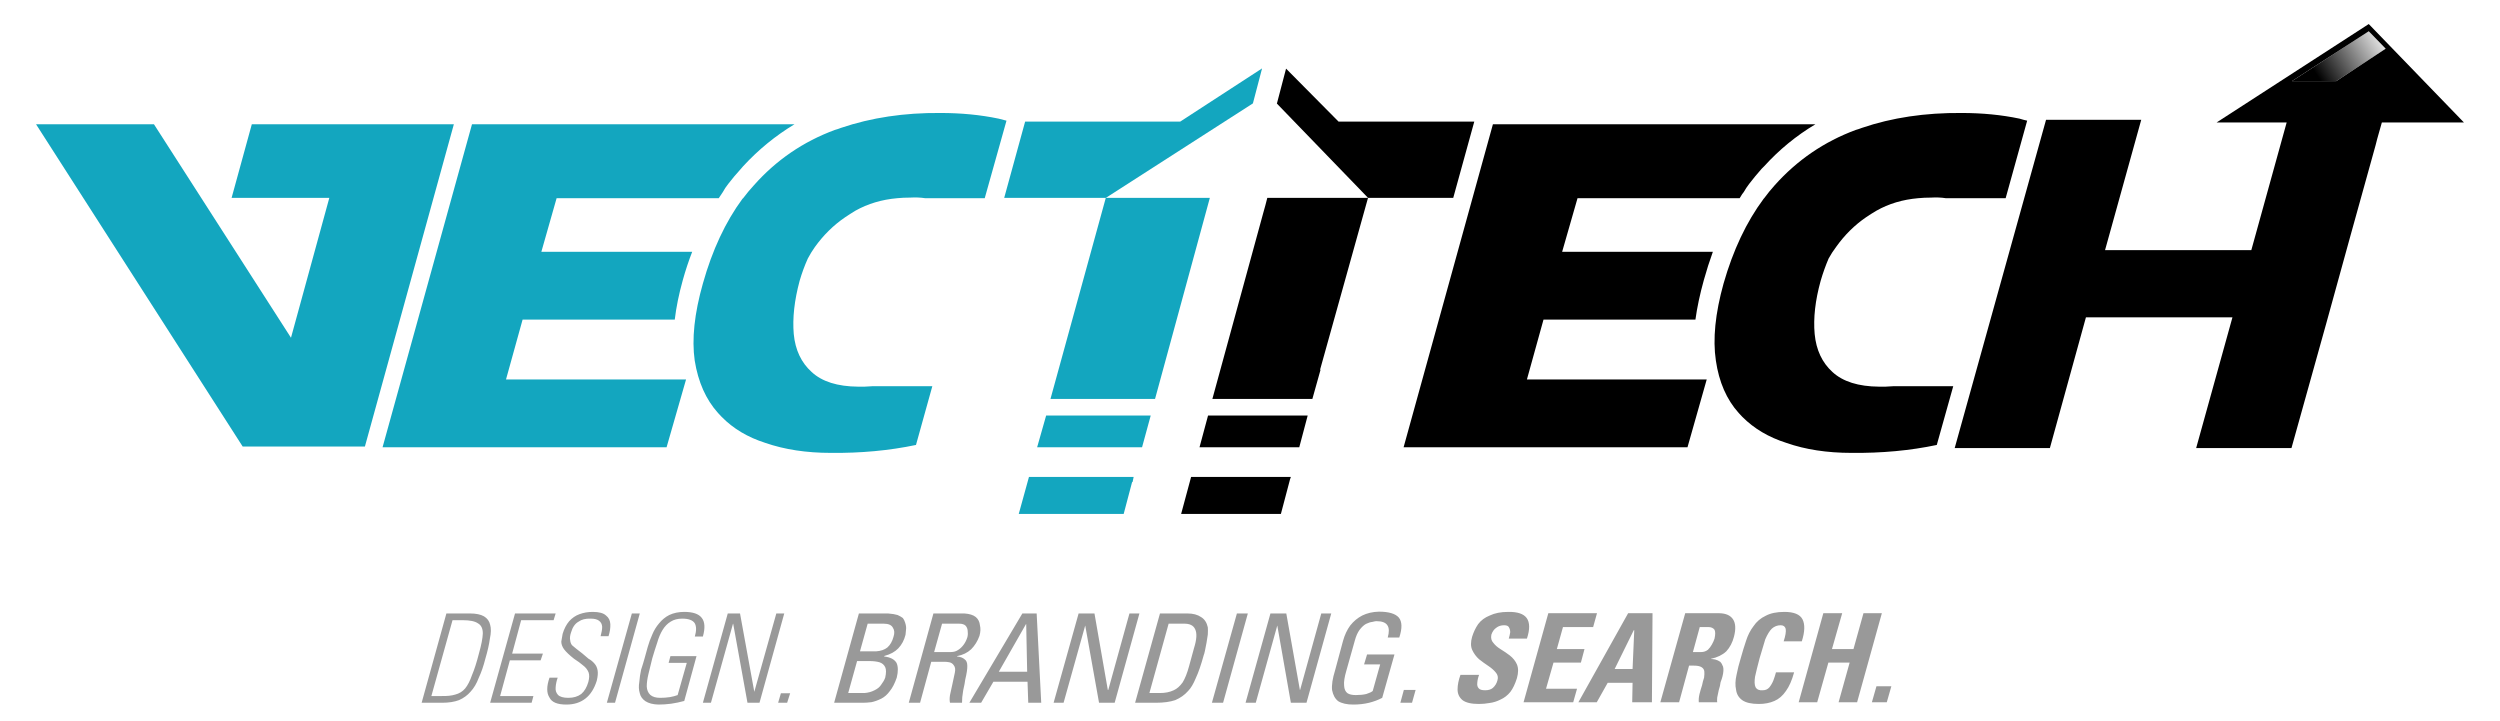 <svg xmlns="http://www.w3.org/2000/svg" version="1.1" xmlns:xlink="http://www.w3.org/1999/xlink" preserveAspectRatio="none" x="0px" y="0px" viewBox="0 0 1040 300">
<defs>
<linearGradient id="Gradient_1" gradientUnits="userSpaceOnUse" x1="961.938" y1="28.237" x2="990.963" y2="10.562" spreadMethod="pad">
<stop  offset="0%" stop-color="#000000"/>

<stop  offset="100%" stop-color="#000000" stop-opacity="0"/>
</linearGradient>

<g id="Layer7_0_FILL">
<path fill="#000000" stroke="none" d="
M 733.9 69.15
Q 743.3 58.8 755.2 51.7
L 621.05 51.7 583.9 186.05 702 186.05 710 157.85 635.2 157.85 642.1 132.95 705.3 132.95
Q 706.35 125.3 708.8 116.5 710.5 110.4 712.55 104.75
L 649.85 104.75 656.25 82.45 723.7 82.45
Q 724.9 80.4 725.4 79.9 726.35 78.2 727.65 76.5 730.1 73.3 732.85 70.2 733.4 69.65 733.9 69.15
M 840.1 49.35
Q 828.9 47 816.05 47 793.3 46.8 774.55 53.2 773.3 53.7 772 54.05 752.3 61.35 738.25 77.1 735.95 79.65 733.9 82.45 733.8 82.55 733.7 82.65 722.95 97.1 717 117.95 711.8 136.6 713.8 150 715.75 163.4 723.3 171.8 724.05 172.6 724.8 173.4 732.1 180.75 743.15 184.25 755 188.4 770.2 188.4 789.1 188.6 805.7 185.1
L 812.55 160.65 787.85 160.65
Q 786.05 160.75 784.35 160.85 783.05 160.85 781.7 160.85 768.8 160.75 762.3 154.75 755.85 148.9 754.9 138.95 754 129.05 757.4 116.8 758.8 112 760.7 107.55 762.1 105 763.8 102.75 769.1 95.3 776.25 90.4 778.3 89 780.6 87.65 788.25 83.3 797.95 82.45 800.5 82.2 803.3 82.2 806.55 82 809.45 82.45
L 834.35 82.45 843.3 50.2
Q 841.7 49.85 840.1 49.35 Z"/>
</g>

<g id="Layer6_0_FILL">
<path fill="#13A6BF" stroke="none" d="
M 104.75 51.7
L 96.35 82.3 137 82.3 121.05 140.5 64.05 51.7 15 51.7 100.95 185.75 151.8 185.75 188.8 51.7 104.75 51.7 Z"/>
</g>

<g id="Layer5_0_FILL">
<path fill="#000000" stroke="none" d="
M 988.9 57.85
L 990.85 50.95 1025 50.95 985.4 10 922.1 50.95 951.25 50.95 936.55 104.05 875.7 104.05 890.75 49.85 851.15 49.85 813.15 186.4 852.75 186.4 867.75 132 928.7 132 913.6 186.4 953.25 186.4 967.75 134.45
Q 977.95 97.35 988.25 60.4 988.6 59.05 988.9 57.85
M 985.4 13
L 992.45 20.25 971.9 33.75 953.45 33.75 985.4 13 Z"/>

<path fill="url(#Gradient_1)" stroke="none" d="
M 992.45 20.25
L 985.4 13 953.45 33.75 971.9 33.75 992.45 20.25 Z"/>
</g>

<g id="Layer4_0_FILL">
<path fill="#13A6BF" stroke="none" d="
M 308.25 70.2
Q 308.7 69.65 309.15 69.15 318.7 58.8 330.5 51.7
L 196.35 51.7 159.15 186.05 277.3 186.05 285.4 157.85 210.5 157.85 217.4 132.95 280.7 132.95
Q 281.6 125.3 284.05 116.5 285.75 110.4 287.95 104.75
L 225.2 104.75 231.55 82.45 299 82.45
Q 300.3 80.4 300.7 79.9 301.6 78.2 302.95 76.5 305.4 73.3 308.25 70.2
M 409.65 82.45
L 418.7 50.2
Q 417.1 49.85 415.4 49.35 404.15 47 391.25 47 368.7 46.8 349.85 53.2 348.6 53.7 347.3 54.05 327.55 61.35 313.6 77.1 311.25 79.65 309.15 82.45 309.05 82.55 308.9 82.65 298.25 97.1 292.4 117.95 287.1 136.6 289 150 291.15 163.4 298.7 171.8 299.4 172.6 300.2 173.4 307.4 180.75 318.4 184.25 330.4 188.4 345.6 188.4 364.35 188.6 381.05 185.1
L 387.85 160.65 363.15 160.65
Q 361.35 160.75 359.65 160.85 358.3 160.85 357 160.85 344.1 160.75 337.65 154.75 331.15 148.9 330.2 138.95 329.35 129.05 332.65 116.8 334.05 112 336.05 107.55 337.4 105 339 102.75 344.35 95.3 351.55 90.4 353.6 89 355.85 87.65 363.6 83.3 373.25 82.45 375.75 82.2 378.6 82.2 381.9 82 384.85 82.45
L 409.65 82.45 Z"/>
</g>

<g id="Layer2_0_FILL">
<path fill="#999999" stroke="none" d="
M 230.3 258
L 231.15 255.2 214.25 255.2 203.9 292.35 221.15 292.35 221.9 289.55 208.05 289.55 212.1 274.7 224.9 274.7 225.85 271.9 213.05 271.9 216.8 258 230.3 258
M 201.35 256.4
Q 199.25 255.2 195.5 255.2
L 185.7 255.2 175.4 292.35 183.9 292.35
Q 188.05 292.35 190.95 291.25 193.8 290 195.75 287.75 197.85 285.5 199.15 282 200.75 278.6 201.9 274.05 203.3 269.35 203.8 265.65 204.55 262.15 203.9 259.9 203.4 257.65 201.35 256.4
M 200.85 263.5
Q 200.75 266.5 199.25 271.8 197.85 277.35 196.35 280.85 195.1 284.45 193.5 286.4 191.9 288.3 189.35 288.95 187.1 289.65 183.4 289.55
L 179.45 289.55 188.25 258 192.55 258
Q 197 258 198.9 259.35 200.85 260.5 200.85 263.5
M 304.9 259.55
L 305 259.45 310.95 292.35 315.95 292.35 326.25 255.2 322.95 255.2 313.8 287.75 313.8 287.85 307.85 255.2 302.75 255.2 292.4 292.35 295.75 292.35 304.9 259.55
M 252.45 292.35
L 255.85 292.35 266.15 255.2 262.85 255.2 252.45 292.35
M 245.7 257.35
Q 248.05 257.35 249.15 258.2 250.4 259.05 250.5 260.75 250.5 262.35 249.85 264.65
L 253.15 264.65
Q 254 262 253.9 259.65 253.8 257.35 252.1 256.05 250.5 254.55 246.6 254.55 243.6 254.55 241.05 255.5 238.6 256.4 236.8 258.4 235 260.5 234.05 263.7 233.7 265.5 233.5 266.9 233.5 268.5 234.65 270.1 235.95 271.8 238.8 274.05 241.05 275.5 242.55 276.8 244.15 278 244.85 279.7 245.4 281.25 244.75 283.7 243.8 287 241.8 288.7 239.65 290.3 236.45 290.3 233.3 290.3 232.1 289.05 230.95 287.75 231.15 285.95 231.25 284.05 232 281.9
L 228.6 281.9
Q 226.7 287.35 228.6 290.2 230 293.1 235.6 293.1 240.4 293.1 243.6 290.55 246.7 288.1 248.25 283.2 248.9 280.5 248.6 278.85 248.3 277.15 247.3 276.05 246.25 274.8 244.85 274.05 243.5 272.95 242.2 271.8 240.75 270.65 239.75 269.9 238.8 269.15 237.95 268.4 237.3 267.55 237.2 266.35 236.9 265 237.55 263.1 238.5 259.8 240.7 258.6 242.55 257.25 245.7 257.35
M 271.35 263.95
Q 270.2 266.5 269.45 269.15 268.8 271.7 268.15 273.85 267.55 276.05 266.7 278.6 266.15 281.15 265.95 283.7 265.5 286.25 266.15 288.4 266.6 290.4 268.5 291.7 270.5 293 273.9 293.1 276.45 293.1 279.15 292.75 281.9 292.35 284.65 291.6
L 289.75 272.95 278.9 272.95 278.15 275.75 285.7 275.75 281.9 289.15
Q 280.6 289.65 278.7 290 276.7 290.3 274.65 290.3 271.9 290.3 270.5 289.05 269.15 287.75 269.05 285.55 269.05 283.3 269.75 280.4 270.5 277.25 271.35 273.85 272.4 270.3 273.4 267.35 274.25 264.35 275.6 262.1 277 259.8 279 258.6 280.95 257.35 283.8 257.35 287.75 257.35 289 259.25 290.1 261.15 289.05 264.8
L 292.4 264.8
Q 293.9 259.45 291.9 257 290 254.55 284.65 254.55 281.15 254.55 278.4 255.85 275.95 257.1 274.15 259.35 272.4 261.4 271.35 263.95
M 518.15 292.35
L 522.4 292.35 531.35 260.2 537 292.35 543.5 292.35 553.8 255.2 549.65 255.2 540.85 287 540.75 287 535.1 255.2 528.5 255.2 518.15 292.35
M 519.1 255.2
L 514.55 255.2 504.15 292.35 508.8 292.35 519.1 255.2
M 635.2 265.65
Q 637.1 259.9 635.1 257.1 633.15 254.45 627.4 254.55 622.85 254.55 619.75 256.05 616.7 257.25 614.9 259.65 613.3 262 612.4 264.9 611.45 268.2 612.45 270.4 613.5 272.65 615.3 274.25 617.2 275.75 619.1 277 621.05 278.3 622.2 279.7 623.5 281.15 622.95 283 622.45 284.9 621.05 286.15 619.9 287.15 617.85 287.15 615.85 287.15 615.2 286.4 614.35 285.55 614.55 284.05 614.65 282.45 615.3 280.75
L 607.55 280.75
Q 606.35 284.05 606.35 286.8 606.35 289.55 608.4 291.25 610.5 292.85 615.2 292.85 617.45 292.85 619.65 292.45 622 292.15 624.15 291.05 626.55 290 628.3 287.85 629.9 285.75 631.05 282.1 632 278.7 631.05 276.4 630.1 274.25 628.05 272.65 626.35 271.35 624.15 270 622.3 268.85 621.25 267.45 620 266.15 620.4 264.05 621.05 262.1 622.45 261.15 623.8 260.1 625.7 260.1 627.2 260.1 627.65 260.85 628.25 261.8 628.25 263 628.05 264.35 627.65 265.65
L 635.2 265.65
M 584 287
L 582.55 292.35 587.4 292.35 588.9 287 584 287
M 582.1 265.2
Q 584 259.45 581.9 256.9 579.75 254.45 573.6 254.45 569.75 254.55 566.7 256.05 563.8 257.55 561.7 260.2 559.75 262.85 558.7 266.6
L 555.4 278.85
Q 553.8 283.95 554.15 287.1 554.75 290.2 556.7 291.7 559 293.1 562.95 293.1 566.45 293.1 569.55 292.35 572.55 291.6 575 290.3
L 580.1 272.25 568.7 272.25 567.45 276.4 574.15 276.4 571.05 287.45
Q 570.3 288.1 568.4 288.7 566.55 289.15 564 289.15 561.8 289.15 560.6 288.4 559.25 287.45 559.15 285.2 558.9 283 560.1 278.95
L 563.6 266.5
Q 564.35 263.7 565.6 262 566.9 260.3 568.25 259.55 569.65 258.85 570.95 258.7 572.1 258.4 572.55 258.4 576.15 258.4 577.2 260.2 578.25 261.8 577.3 265.2
L 582.1 265.2
M 359 292.35
Q 360.5 292.35 362.55 292.1 364.45 291.7 366.6 290.65 368.6 289.65 370.2 287.45 371.8 285.5 373.05 281.9 374 278 372.95 275.75 371.6 273.5 367.75 273.1
L 367.95 272.85
Q 371.6 271.9 373.7 269.7 375.85 267.45 376.7 264.05 376.8 263.4 376.9 262 377.1 260.75 376.55 259.05 376.25 258 375.6 257.1 374.65 256.4 373.4 255.85 372 255.4 369.45 255.2
L 357.3 255.2 347 292.35 359 292.35
M 357.75 270.95
L 360.95 259.45 367.65 259.45
Q 370.6 259.45 371.45 261.15 372.45 262.65 371.7 264.9 370.95 267.75 369.15 269.35 367.4 270.75 364.55 270.95
L 357.75 270.95
M 356.55 275
L 361.6 275
Q 364.1 275 365.85 275.5 367.55 276.05 368.25 277.55 368.9 278.95 368.25 281.9 367.75 283.3 366.6 284.8 365.7 286.25 363.8 287.15 362 288.1 359.65 288.3
L 352.85 288.3 356.55 275
M 327.45 292.35
L 328.7 288.4 324.85 288.4 323.7 292.35 327.45 292.35
M 472.2 292.35
L 480.75 292.35
Q 485.7 292.35 488.9 291.25 492.1 289.9 494.25 287.45 495.95 285.75 497.45 282.1 499.1 278.6 500.75 272.55 500.95 272.15 501.25 270.75 501.55 269.35 501.9 267.45 502.2 265.65 502.45 263.95 502.55 262.1 502.45 260.95 501.8 258 499.65 256.7 497.45 255.2 494 255.2
L 482.55 255.2 472.2 292.35
M 482.55 288.3
L 478.15 288.3 486.15 259.45 492.4 259.45
Q 496.15 259.35 497.2 261.8 498.4 264.25 496.7 269.65
L 494.65 277.15
Q 493.5 281.4 492 283.85 490.3 286.25 488.25 287.15 485.85 288.3 482.55 288.3
M 438.3 292.35
L 442.45 292.35 451.45 260.2 457.2 292.35 463.7 292.35 474 255.2 469.85 255.2 461.05 287 460.85 287 455.3 255.2 448.7 255.2 438.3 292.35
M 407.45 264.55
Q 408.15 262.1 407.65 260.1 407.45 258 405.95 256.7 404.35 255.4 401.15 255.2
L 388.3 255.2 378.05 292.35 382.75 292.35 387.4 275.3 392.95 275.3
Q 393.8 275.3 394.9 275.5 396.15 275.75 396.8 276.8 397.65 277.85 397.2 279.9 396.7 282.45 396.15 284.8 395.6 287.1 395.2 289.15 394.9 291.05 395.2 292.35
L 400.2 292.35
Q 400.2 291.5 400.3 290 400.5 288.8 400.7 287.15 400.95 285.75 401.25 284.55 401.45 283.3 401.55 282.65 402.45 278.95 402.4 277 402.4 275 401.25 274.25 400.2 273.3 398.15 273.1
L 398.15 272.95
Q 401.7 272.25 404 270.1 406.25 267.85 407.45 264.55
M 400.95 268.1
Q 400 269.45 398.7 270.3 397.4 271.25 395.6 271.25
L 388.6 271.25 391.9 259.45 399 259.45
Q 400.85 259.45 401.7 260.3 402.45 261.15 402.55 262.35 402.75 263.7 402.45 265 401.9 266.8 400.95 268.1
M 431.25 255.2
L 425.3 255.2 403.25 292.35 408.15 292.35 413.25 283.6 427.45 283.6 427.75 292.35 433.15 292.35 431.25 255.2
M 426.8 259.65
L 426.9 259.65 427.3 279.45 415.5 279.45 426.8 259.65
M 720.95 257.65
Q 719.35 255.2 715.3 255.1
L 701.05 255.1 690.7 292.15 698.5 292.15 702.65 276.9 704.65 276.9
Q 706.8 276.9 707.85 277.55 708.9 278.2 709 279.35 709.1 280.4 708.9 281.9 708.4 283.3 708.05 285.1 707.45 286.9 707 288.7 706.55 290.55 706.7 292.15
L 714.35 292.15
Q 714.25 291.6 714.35 290.2 714.65 288.8 715 287.1 715.6 285.3 715.75 283.85 716.35 282.25 716.55 281.4 717.2 278.85 716.8 277.35 716.35 276.05 715.6 275.3 714.65 274.65 713.5 274.35 712.45 274.15 711.8 274.15
L 711.8 274.05
Q 715.75 273.2 718.15 270.95 720.4 268.5 721.35 264.8 722.55 260.1 720.95 257.65
M 710.6 260.85
Q 712.45 260.85 713.25 262 713.8 263.1 713.25 265.65 712.85 266.9 712.1 268.2 711.45 269.35 710.5 270.3 709.25 271.25 707.75 271.25
L 704.25 271.25 707.1 260.85 710.6 260.85
M 662.75 260.85
L 664.35 255.1 644.1 255.1 633.8 292.15 654.45 292.15 656.05 286.5 643.15 286.5 646.25 275.65 657.65 275.65 659.15 270 647.65 270 650.2 260.85 662.75 260.85
M 687.45 255.1
L 677.3 255.1 656.6 292.15 664.25 292.15 668.8 284.05 679.15 284.05 679 292.15 687.2 292.15 687.45 255.1
M 679.65 262.15
L 679.85 262.15 679.15 278.3 671.7 278.3 679.65 262.15
M 786.8 285.5
L 780.6 285.5 778.7 292.15 784.9 292.15 786.8 285.5
M 749.55 266.8
Q 751.45 260.85 749.85 257.65 748.25 254.55 742.3 254.55 737.55 254.55 734.55 256.15 731.35 257.65 729.45 260.5 727.45 263.1 726.35 266.6 725.2 270 724.15 273.8 723.05 277.35 722.4 280.75 721.6 284.25 722.2 286.9 722.55 289.65 724.75 291.25 727 292.85 731.7 292.85 735.3 292.85 738.15 291.6 740.95 290.4 742.95 287.45 745 284.65 746.35 279.7
L 738.8 279.7
Q 738.4 281.25 737.75 283 737.1 284.65 736.05 285.95 735 287.15 733.3 287.15 731.15 287.35 730.3 285.85 729.65 284.45 730.1 281.5 730.75 278.5 732 273.8 733.4 269.05 734.35 265.95 735.7 262.85 737.1 261.5 738.7 260.1 740.75 260.1 742.45 260.1 742.85 261.6 743.15 263.3 742 266.8
L 749.55 266.8
M 762.1 270
L 766.35 255.1 758.5 255.1 748.25 292.15 755.95 292.15 760.6 275.65 769.45 275.65 764.85 292.15 772.55 292.15 782.85 255.1 775.2 255.1 771.05 270 762.1 270 Z"/>
</g>

<g id="Layer1_0_FILL">
<path fill="#000000" stroke="none" d="
M 536.35 200.55
Q 536.6 199.45 537 198.4
L 495.5 198.4 491.35 213.8 532.85 213.8 536.35 200.55
M 502.55 172.85
L 499 186.05 540.5 186.05 544 172.85 502.55 172.85 Z"/>

<path fill="#13A6BF" stroke="none" d="
M 471.15 200.55
L 471.6 198.4 428.05 198.4 423.8 213.8 467.45 213.8 470.95 200.55 471.15 200.55
M 435.2 172.85
L 431.45 186.05 475.1 186.05 478.7 172.85 435.2 172.85 Z"/>
</g>

<g id="Layer0_0_FILL">
<path fill="#13A6BF" stroke="none" d="
M 521.2 43.05
L 525 28.55 525 28.5 524.95 28.5 490.95 50.6 426.45 50.6 417.75 82.3 460 82.3 460 82.35 437 165.95 480.5 165.95 503.3 82.3 460.05 82.3 521.15 43.05 521.2 43.05 Z"/>

<path fill="#000000" stroke="none" d="
M 526.4 85.4
Q 525.95 86.9 525.55 88.45
L 504.35 165.95 545.95 165.95 549.35 153.8 549.15 153.8 569.1 82.3 527.2 82.3 526.4 85.4
M 569.1 82.3
L 604.55 82.3 613.3 50.6 556.85 50.6 535 28.55 531.2 43.05 531.15 43.05 569.1 82.3 Z"/>
</g>
</defs>

<g transform="matrix( 1, 0, 0, 1, 0,0) ">
<use xlink:href="#Layer7_0_FILL"/>
</g>

<g transform="matrix( 1, 0, 0, 1, 0,0) ">
<use xlink:href="#Layer6_0_FILL"/>
</g>

<g transform="matrix( 1, 0, 0, 1, 0,0) ">
<use xlink:href="#Layer5_0_FILL"/>
</g>

<g transform="matrix( 1, 0, 0, 1, 0,0) ">
<use xlink:href="#Layer4_0_FILL"/>
</g>

<g transform="matrix( 1, 0, 0, 1, 0,0) ">
<use xlink:href="#Layer2_0_FILL"/>
</g>

<g transform="matrix( 1, 0, 0, 1, 0,0) ">
<use xlink:href="#Layer1_0_FILL"/>
</g>

<g transform="matrix( 1, 0, 0, 1, 0,0) ">
<use xlink:href="#Layer0_0_FILL"/>
</g>
</svg>
